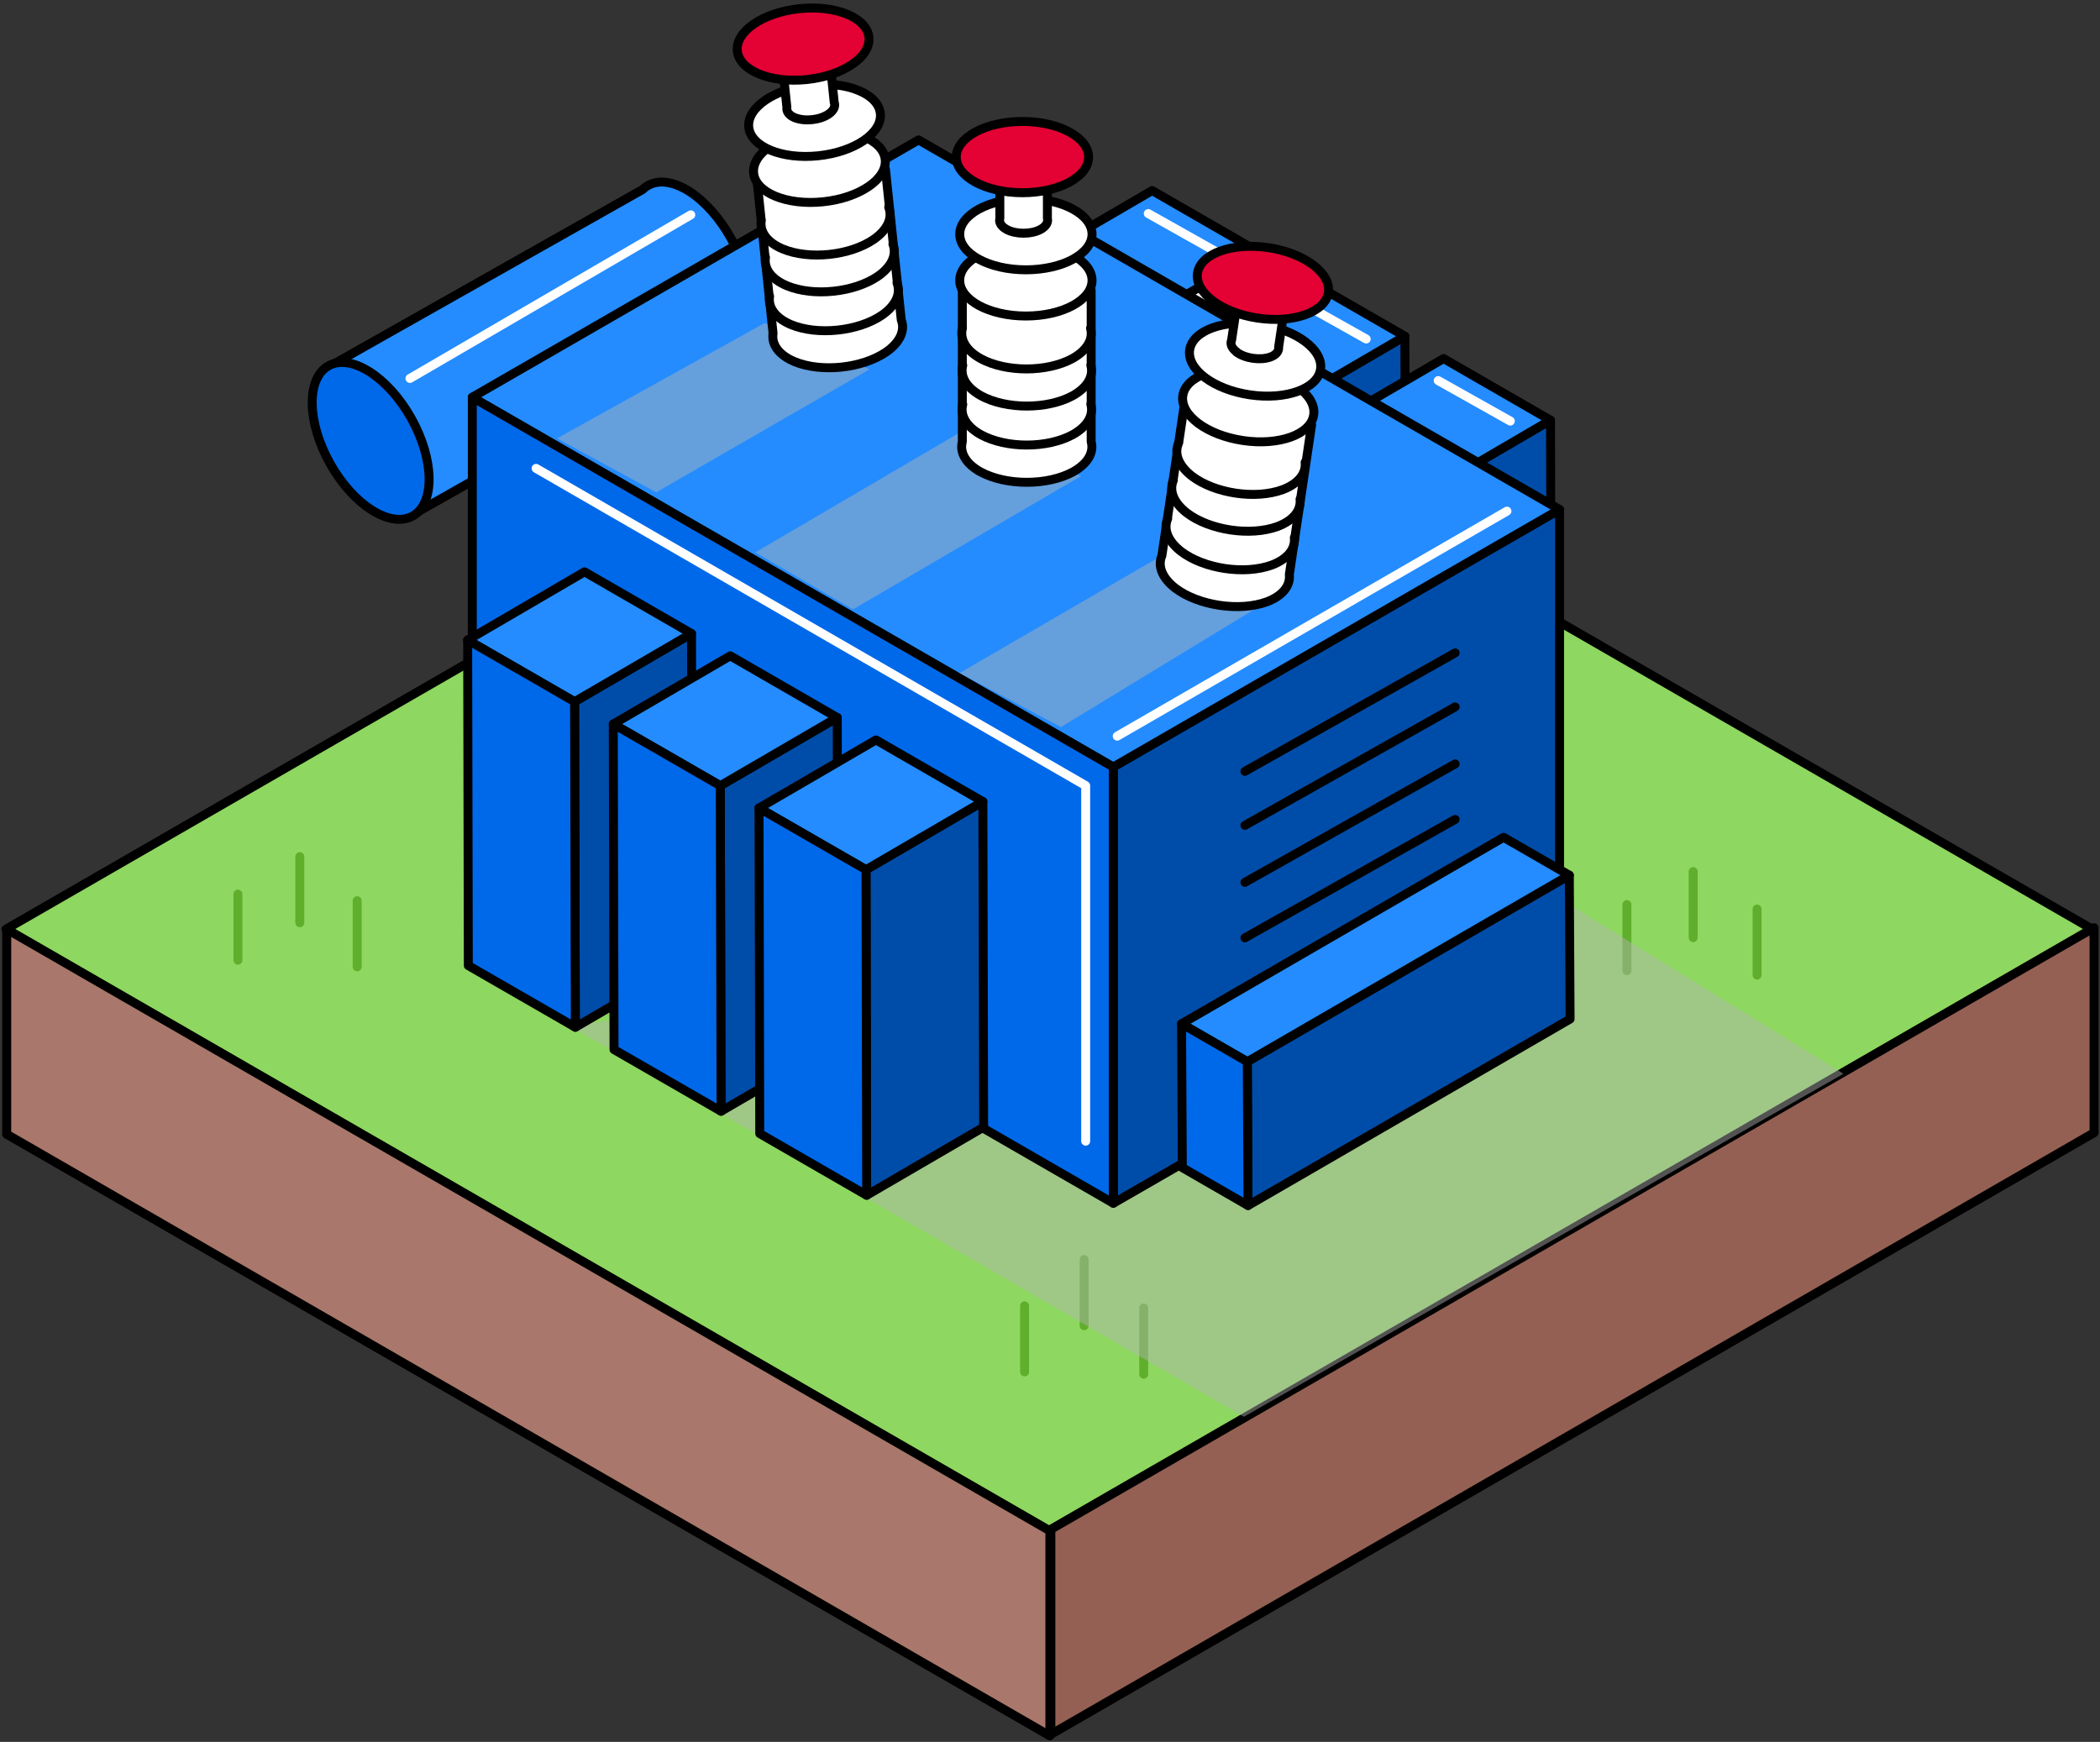 <svg width="352" height="292" fill="none" xmlns="http://www.w3.org/2000/svg"><rect width="100%" height="100%" fill="#333333" stroke="none"/><path d="M125.483 49.846c-.109-6.371-4.584-14.335-9.984-17.792-3.225-2.01-6.016-1.991-7.773-.29l-52.765 29.81 13.934 24.87 52.765-29.81c2.355-.598 3.841-2.969 3.805-6.77l.018-.018z" fill="#248CFF" stroke="#000" stroke-width="1.5" stroke-linecap="round" stroke-linejoin="round"/><path d="M55.33 77.712c-3.898-6.951-4.013-14.29-.259-16.39 3.755-2.1 9.957 1.833 13.855 8.784 3.897 6.951 4.012 14.289.258 16.39-3.754 2.1-9.957-1.833-13.854-8.784z" fill="#0069EA" stroke="#000" stroke-width="1.5" stroke-linecap="round" stroke-linejoin="round"/><path d="M175.854 256.62l174.855-100.853L175.854 54.932.999 155.767 175.854 256.62z" fill="#8ED760" stroke="#000" stroke-width="1.5" stroke-linecap="round" stroke-linejoin="round"/><path d="M176.145 290.739L351 189.886v-34.372L176.145 256.367v34.372z" fill="#956054" stroke="#000" stroke-width="1.5" stroke-linecap="round" stroke-linejoin="round"/><path d="M1.127 190.139L175.98 290.993v-34.372L1.127 155.768v34.371z" fill="#A9776B" stroke="#000" stroke-width="1.5" stroke-linecap="round" stroke-linejoin="round"/><path d="M283.811 146.103v11.077m-243.927-7.295v11.077m232.819-9.321v11.077M50.248 143.604v11.078m9.622-3.693v11.077M171.741 218.9v11.078m9.984-18.842v11.095m9.983-2.951v11.077m102.812-77.974v11.077" stroke="#5FAE2C" stroke-width="1.5" stroke-linecap="round" stroke-linejoin="round"/><path d="M191.582 108.272l19.606-11.421-.127-54.572L191.455 53.7l.127 54.572z" fill="#fff" stroke="#000" stroke-width="1.5" stroke-linecap="round" stroke-linejoin="round"/><path d="M191.458 53.7l19.605-11.42-17.938-10.336-19.588 11.421L191.458 53.7z" fill="#248CFF" stroke="#000" stroke-width="1.5" stroke-linecap="round" stroke-linejoin="round"/><path d="M204.539 42.587L192.471 35.8" stroke="#fff" stroke-width="1.5" stroke-linecap="round" stroke-linejoin="round"/><path d="M173.536 43.366l.109 54.572 17.938 10.335-.126-54.572-17.921-10.335z" fill="#fff" stroke="#000" stroke-width="1.5" stroke-linecap="round" stroke-linejoin="round"/><path d="M216.008 122.354l19.587-11.421-.108-54.572-19.606 11.44.127 54.553z" fill="#004DA9" stroke="#000" stroke-width="1.5" stroke-linecap="round" stroke-linejoin="round"/><path d="M215.882 67.8l19.605-11.438-17.938-10.336-19.606 11.421 17.939 10.354z" fill="#248CFF" stroke="#000" stroke-width="1.5" stroke-linecap="round" stroke-linejoin="round"/><path d="M229 56.831l-12.085-6.787" stroke="#fff" stroke-width="1.5" stroke-linecap="round" stroke-linejoin="round"/><path d="M197.943 57.447l.127 54.572 17.938 10.335-.127-54.553-17.938-10.354z" fill="#fff" stroke="#000" stroke-width="1.5" stroke-linecap="round" stroke-linejoin="round"/><path d="M95.5 172l113 65.5L309 180l-50.212-31L95.5 172z" fill="#B2B4B3" opacity=".46"/><path d="M240.417 136.436l19.605-11.421-.127-54.572-19.587 11.44.109 54.553z" fill="#004DA9" stroke="#000" stroke-width="1.5" stroke-linecap="round" stroke-linejoin="round"/><path d="M240.308 81.883l19.587-11.44-17.92-10.335-19.606 11.422 17.939 10.353z" fill="#248CFF" stroke="#000" stroke-width="1.5" stroke-linecap="round" stroke-linejoin="round"/><path d="M222.369 71.53l.127 54.571 17.92 10.335-.109-54.554-17.938-10.353z" fill="#fff" stroke="#000" stroke-width="1.5" stroke-linecap="round" stroke-linejoin="round"/><path d="M186.618 201.705l74.798-43.151V85.412l-74.798 43.151v73.142z" fill="#004DA9" stroke="#000" stroke-width="1.5" stroke-linecap="round" stroke-linejoin="round"/><path d="M79.168 139.73l107.45 61.974v-73.142L79.168 66.588v73.142z" fill="#0069EA" stroke="#000" stroke-width="1.5" stroke-linecap="round" stroke-linejoin="round"/><path d="M186.618 128.562l74.798-43.15-107.45-61.957-74.798 43.132 107.45 61.975z" fill="#248CFF" stroke="#000" stroke-width="1.5" stroke-linecap="round" stroke-linejoin="round"/><path d="M212.328 100.887l-34.5 20.996-16.996-9.05 33.902-19.692 17.594 7.746zm-31.09-21.104l-38.268 22.372-16.363-9.557 34.736-20.363 19.895 7.548zm-35.499-17.865l-35.75 20.616-16.616-9.05 34.79-19.33 17.576 7.764z" fill="#B2B4B3" opacity=".46"/><path d="M243.913 109.448l-35.243 19.856m35.243-10.805l-35.243 19.856m35.243-10.299l-35.243 19.855m35.243-10.552l-35.243 19.856" stroke="#000" stroke-width="1.5" stroke-linecap="round" stroke-linejoin="round"/><path d="M96.436 172.202l19.606-11.44-.127-54.553-19.606 11.421.127 54.572z" fill="#004DA9" stroke="#000" stroke-width="1.5" stroke-linecap="round" stroke-linejoin="round"/><path d="M96.31 117.63l19.605-11.421-17.938-10.353-19.588 11.439 17.92 10.335z" fill="#248CFF" stroke="#000" stroke-width="1.5" stroke-linecap="round" stroke-linejoin="round"/><path d="M78.39 107.295l.109 54.571 17.939 10.336-.127-54.572-17.92-10.335z" fill="#0069EA" stroke="#000" stroke-width="1.5" stroke-linecap="round" stroke-linejoin="round"/><path d="M120.862 186.283l19.587-11.421-.108-54.572-19.606 11.421.127 54.572z" fill="#004DA9" stroke="#000" stroke-width="1.5" stroke-linecap="round" stroke-linejoin="round"/><path d="M120.736 131.712l19.605-11.421-17.938-10.353-19.606 11.439 17.939 10.335z" fill="#248CFF" stroke="#000" stroke-width="1.5" stroke-linecap="round" stroke-linejoin="round"/><path d="M102.797 121.377l.126 54.571 17.939 10.336-.127-54.572-17.938-10.335z" fill="#0069EA" stroke="#000" stroke-width="1.5" stroke-linecap="round" stroke-linejoin="round"/><path d="M145.27 200.365l19.606-11.421-.127-54.572-19.587 11.421.108 54.572z" fill="#004DA9" stroke="#000" stroke-width="1.5" stroke-linecap="round" stroke-linejoin="round"/><path d="M145.162 145.793l19.587-11.421-17.92-10.335-19.606 11.421 17.939 10.335z" fill="#248CFF" stroke="#000" stroke-width="1.5" stroke-linecap="round" stroke-linejoin="round"/><path d="M127.223 135.459l.127 54.572 17.92 10.335-.109-54.572-17.938-10.335z" fill="#0069EA" stroke="#000" stroke-width="1.5" stroke-linecap="round" stroke-linejoin="round"/><path d="M209.195 202.085l53.979-31.259-.127-24.109-53.978 31.259.126 24.109z" fill="#004DA9" stroke="#000" stroke-width="1.5" stroke-linecap="round" stroke-linejoin="round"/><path d="M209.069 177.976l53.978-31.259-11.016-6.353-53.979 31.259 11.017 6.353z" fill="#248CFF" stroke="#000" stroke-width="1.5" stroke-linecap="round" stroke-linejoin="round"/><path d="M198.051 171.622l.127 24.109 11.017 6.353-.127-24.109-11.017-6.353z" fill="#0069EA" stroke="#000" stroke-width="1.5" stroke-linecap="round" stroke-linejoin="round"/><path d="M133.165 60.615c4.476 1.865 11.361 1.14 15.384-1.61 2.355-1.648 3.189-3.639 2.519-5.376l-2.646-25.231-21.49 2.244 2.646 25.231c-.29 1.846.924 3.62 3.587 4.742z" fill="#fff" stroke="#000" stroke-width="1.5" stroke-linecap="round" stroke-linejoin="round"/><path d="M128.998 49.666c-.29 1.846.924 3.62 3.569 4.742 4.458 1.864 11.307 1.14 15.293-1.593 2.356-1.647 3.171-3.638 2.501-5.375" fill="#fff"/><path d="M128.998 49.666c-.29 1.846.924 3.62 3.569 4.742 4.458 1.864 11.307 1.14 15.293-1.593 2.356-1.647 3.171-3.638 2.501-5.375" stroke="#000" stroke-width="1.5" stroke-linecap="round" stroke-linejoin="round"/><path d="M128.308 43.15c-.29 1.845.924 3.62 3.57 4.741 4.457 1.865 11.306 1.14 15.293-1.592 2.355-1.648 3.171-3.639 2.5-5.376" fill="#fff"/><path d="M128.308 43.15c-.29 1.845.924 3.62 3.57 4.741 4.457 1.865 11.306 1.14 15.293-1.592 2.355-1.648 3.171-3.639 2.5-5.376" stroke="#000" stroke-width="1.5" stroke-linecap="round" stroke-linejoin="round"/><path d="M127.602 36.977c-.29 1.847.924 3.62 3.569 4.742 4.458 1.865 11.307 1.14 15.293-1.592 2.356-1.647 3.171-3.638 2.501-5.376" fill="#fff"/><path d="M127.602 36.977c-.29 1.847.924 3.62 3.569 4.742 4.458 1.865 11.307 1.14 15.293-1.592 2.356-1.647 3.171-3.638 2.501-5.376" stroke="#000" stroke-width="1.5" stroke-linecap="round" stroke-linejoin="round"/><path d="M126.323 29.038c-.344-3.28 4.315-6.457 10.406-7.094 6.091-.637 11.308 1.506 11.652 4.786.344 3.281-4.315 6.458-10.406 7.095-6.091.637-11.308-1.506-11.652-4.787z" fill="#fff" stroke="#000" stroke-width="1.5" stroke-linecap="round" stroke-linejoin="round"/><path d="M125.507 21.328c-.344-3.281 4.315-6.458 10.406-7.095 6.091-.637 11.308 1.506 11.652 4.787.344 3.28-4.315 6.457-10.406 7.094-6.091.637-11.308-1.506-11.652-4.787z" fill="#fff" stroke="#000" stroke-width="1.5" stroke-linecap="round" stroke-linejoin="round"/><path d="M133.22 19.728c1.649.67 4.186.416 5.672-.598.869-.597 1.177-1.32.942-1.954l-.961-9.177-7.936.833.96 9.176c-.108.67.345 1.322 1.323 1.72z" fill="#fff" stroke="#000" stroke-width="1.5" stroke-linecap="round" stroke-linejoin="round"/><path d="M130.888 8.866c-.125-1.193 1.573-2.348 3.792-2.58 2.22-.233 4.12.546 4.245 1.74.125 1.192-1.572 2.348-3.792 2.58-2.219.232-4.12-.547-4.245-1.74z" fill="#fff" stroke="#000" stroke-width="1.5" stroke-linecap="round" stroke-linejoin="round"/><path d="M123.588 8.547c-.344-3.28 4.315-6.457 10.406-7.094 6.091-.638 11.308 1.505 11.652 4.786.344 3.281-4.315 6.457-10.406 7.095-6.091.637-11.308-1.506-11.652-4.787z" fill="#E40133" stroke="#000" stroke-width="1.5" stroke-linecap="round" stroke-linejoin="round"/><path d="M164.384 79.114c4.258 2.316 11.18 2.316 15.456 0 2.519-1.394 3.552-3.276 3.062-5.086V48.65h-21.598v25.377c-.471 1.81.543 3.692 3.062 5.086h.018z" fill="#fff" stroke="#000" stroke-width="1.5" stroke-linecap="round" stroke-linejoin="round"/><path d="M161.376 67.783c-.471 1.81.544 3.693 3.044 5.086 4.24 2.317 11.126 2.317 15.384 0 2.501-1.393 3.533-3.276 3.044-5.086" fill="#fff"/><path d="M161.376 67.783c-.471 1.81.544 3.693 3.044 5.086 4.24 2.317 11.126 2.317 15.384 0 2.501-1.393 3.533-3.276 3.044-5.086" stroke="#000" stroke-width="1.5" stroke-linecap="round" stroke-linejoin="round"/><path d="M161.376 61.249c-.471 1.81.544 3.692 3.044 5.086 4.24 2.317 11.126 2.317 15.384 0 2.501-1.394 3.533-3.276 3.044-5.086" fill="#fff"/><path d="M161.376 61.249c-.471 1.81.544 3.692 3.044 5.086 4.24 2.317 11.126 2.317 15.384 0 2.501-1.394 3.533-3.276 3.044-5.086" stroke="#000" stroke-width="1.5" stroke-linecap="round" stroke-linejoin="round"/><path d="M161.322 55.023c-.471 1.81.544 3.692 3.044 5.086 4.24 2.316 11.126 2.316 15.384 0 2.5-1.394 3.533-3.276 3.044-5.087" fill="#fff"/><path d="M161.322 55.023c-.471 1.81.544 3.692 3.044 5.086 4.24 2.316 11.126 2.316 15.384 0 2.5-1.394 3.533-3.276 3.044-5.087" stroke="#000" stroke-width="1.5" stroke-linecap="round" stroke-linejoin="round"/><path d="M171.958 52.976c-6.124 0-11.089-2.674-11.089-5.973 0-3.298 4.965-5.973 11.089-5.973 6.125 0 11.089 2.675 11.089 5.973 0 3.3-4.964 5.973-11.089 5.973z" fill="#fff" stroke="#000" stroke-width="1.5" stroke-linecap="round" stroke-linejoin="round"/><path d="M171.958 45.23c-6.124 0-11.089-2.674-11.089-5.973s4.965-5.973 11.089-5.973c6.125 0 11.089 2.674 11.089 5.973s-4.964 5.973-11.089 5.973z" fill="#fff" stroke="#000" stroke-width="1.5" stroke-linecap="round" stroke-linejoin="round"/><path d="M168.716 38.46c1.576.85 4.131.85 5.707 0 .924-.507 1.305-1.195 1.142-1.846v-9.231h-7.973v9.23c-.181.652.2 1.34 1.142 1.847h-.018z" fill="#fff" stroke="#000" stroke-width="1.5" stroke-linecap="round" stroke-linejoin="round"/><path d="M171.561 29.61c-2.232 0-4.041-.973-4.041-2.172 0-1.2 1.809-2.172 4.041-2.172 2.231 0 4.041.972 4.041 2.172 0 1.2-1.81 2.172-4.041 2.172z" fill="#fff" stroke="#000" stroke-width="1.5" stroke-linecap="round" stroke-linejoin="round"/><path d="M171.379 32.307c-6.124 0-11.089-2.674-11.089-5.973s4.965-5.973 11.089-5.973c6.124 0 11.089 2.674 11.089 5.973 0 3.3-4.965 5.973-11.089 5.973z" fill="#E40133" stroke="#000" stroke-width="1.5" stroke-linecap="round" stroke-linejoin="round"/><path d="M197.039 98.625c3.878 2.914 10.727 3.928 15.293 2.263 2.7-1.014 3.987-2.734 3.787-4.58l3.733-25.104-21.363-3.168-3.733 25.105c-.743 1.72 0 3.728 2.283 5.484z" fill="#fff" stroke="#000" stroke-width="1.5" stroke-linecap="round" stroke-linejoin="round"/><path d="M195.718 86.969c-.725 1.72 0 3.728 2.265 5.484 3.842 2.914 10.655 3.928 15.203 2.263 2.681-1.014 3.968-2.733 3.769-4.58" fill="#fff"/><path d="M195.718 86.969c-.725 1.72 0 3.728 2.265 5.484 3.842 2.914 10.655 3.928 15.203 2.263 2.681-1.014 3.968-2.733 3.769-4.58" stroke="#000" stroke-width="1.5" stroke-linecap="round" stroke-linejoin="round"/><path d="M196.676 80.507c-.724 1.72 0 3.728 2.265 5.484 3.842 2.914 10.655 3.928 15.203 2.263 2.681-1.014 3.968-2.734 3.769-4.58" fill="#fff"/><path d="M196.676 80.507c-.724 1.72 0 3.728 2.265 5.484 3.842 2.914 10.655 3.928 15.203 2.263 2.681-1.014 3.968-2.734 3.769-4.58" stroke="#000" stroke-width="1.5" stroke-linecap="round" stroke-linejoin="round"/><path d="M197.528 74.335c-.725 1.72 0 3.729 2.265 5.484 3.841 2.914 10.654 3.928 15.202 2.263 2.682-1.014 3.968-2.733 3.769-4.58" fill="#fff"/><path d="M197.528 74.335c-.725 1.72 0 3.729 2.265 5.484 3.841 2.914 10.654 3.928 15.202 2.263 2.682-1.014 3.968-2.733 3.769-4.58" stroke="#000" stroke-width="1.5" stroke-linecap="round" stroke-linejoin="round"/><path d="M208.352 73.847c-6.058-.898-10.576-4.271-10.092-7.534.485-3.263 5.789-5.18 11.847-4.283 6.058.898 10.576 4.272 10.092 7.535-.485 3.263-5.789 5.18-11.847 4.282z" fill="#fff" stroke="#000" stroke-width="1.5" stroke-linecap="round" stroke-linejoin="round"/><path d="M209.501 66.188c-6.058-.898-10.577-4.271-10.092-7.534.485-3.263 5.789-5.18 11.847-4.283 6.058.898 10.576 4.271 10.091 7.534-.484 3.263-5.788 5.18-11.846 4.283z" fill="#fff" stroke="#000" stroke-width="1.5" stroke-linecap="round" stroke-linejoin="round"/><path d="M207.274 59.022c1.431 1.068 3.95 1.43 5.653.833.997-.362 1.468-.996 1.395-1.665l1.359-9.123-7.882-1.176-1.359 9.122c-.272.634 0 1.358.852 1.991l-.018.018z" fill="#fff" stroke="#000" stroke-width="1.5" stroke-linecap="round" stroke-linejoin="round"/><path d="M211.387 50.678c-2.208-.327-3.854-1.554-3.678-2.74.176-1.187 2.109-1.884 4.316-1.557 2.207.327 3.854 1.554 3.678 2.741-.176 1.187-2.109 1.883-4.316 1.556z" fill="#fff" stroke="#000" stroke-width="1.5" stroke-linecap="round" stroke-linejoin="round"/><path d="M210.814 53.326c-6.058-.898-10.577-4.272-10.092-7.535.485-3.263 5.789-5.18 11.847-4.282 6.058.898 10.576 4.271 10.091 7.534-.484 3.263-5.788 5.18-11.846 4.283z" fill="#E40133" stroke="#000" stroke-width="1.5" stroke-linecap="round" stroke-linejoin="round"/><path d="M252.592 85.684l-65.322 37.72m-71.48-87.386L68.715 63.439M181.98 191.297v-59.604L89.86 78.516m163.295-7.928l-12.086-6.787" stroke="#fff" stroke-width="1.5" stroke-linecap="round" stroke-linejoin="round"/></svg>